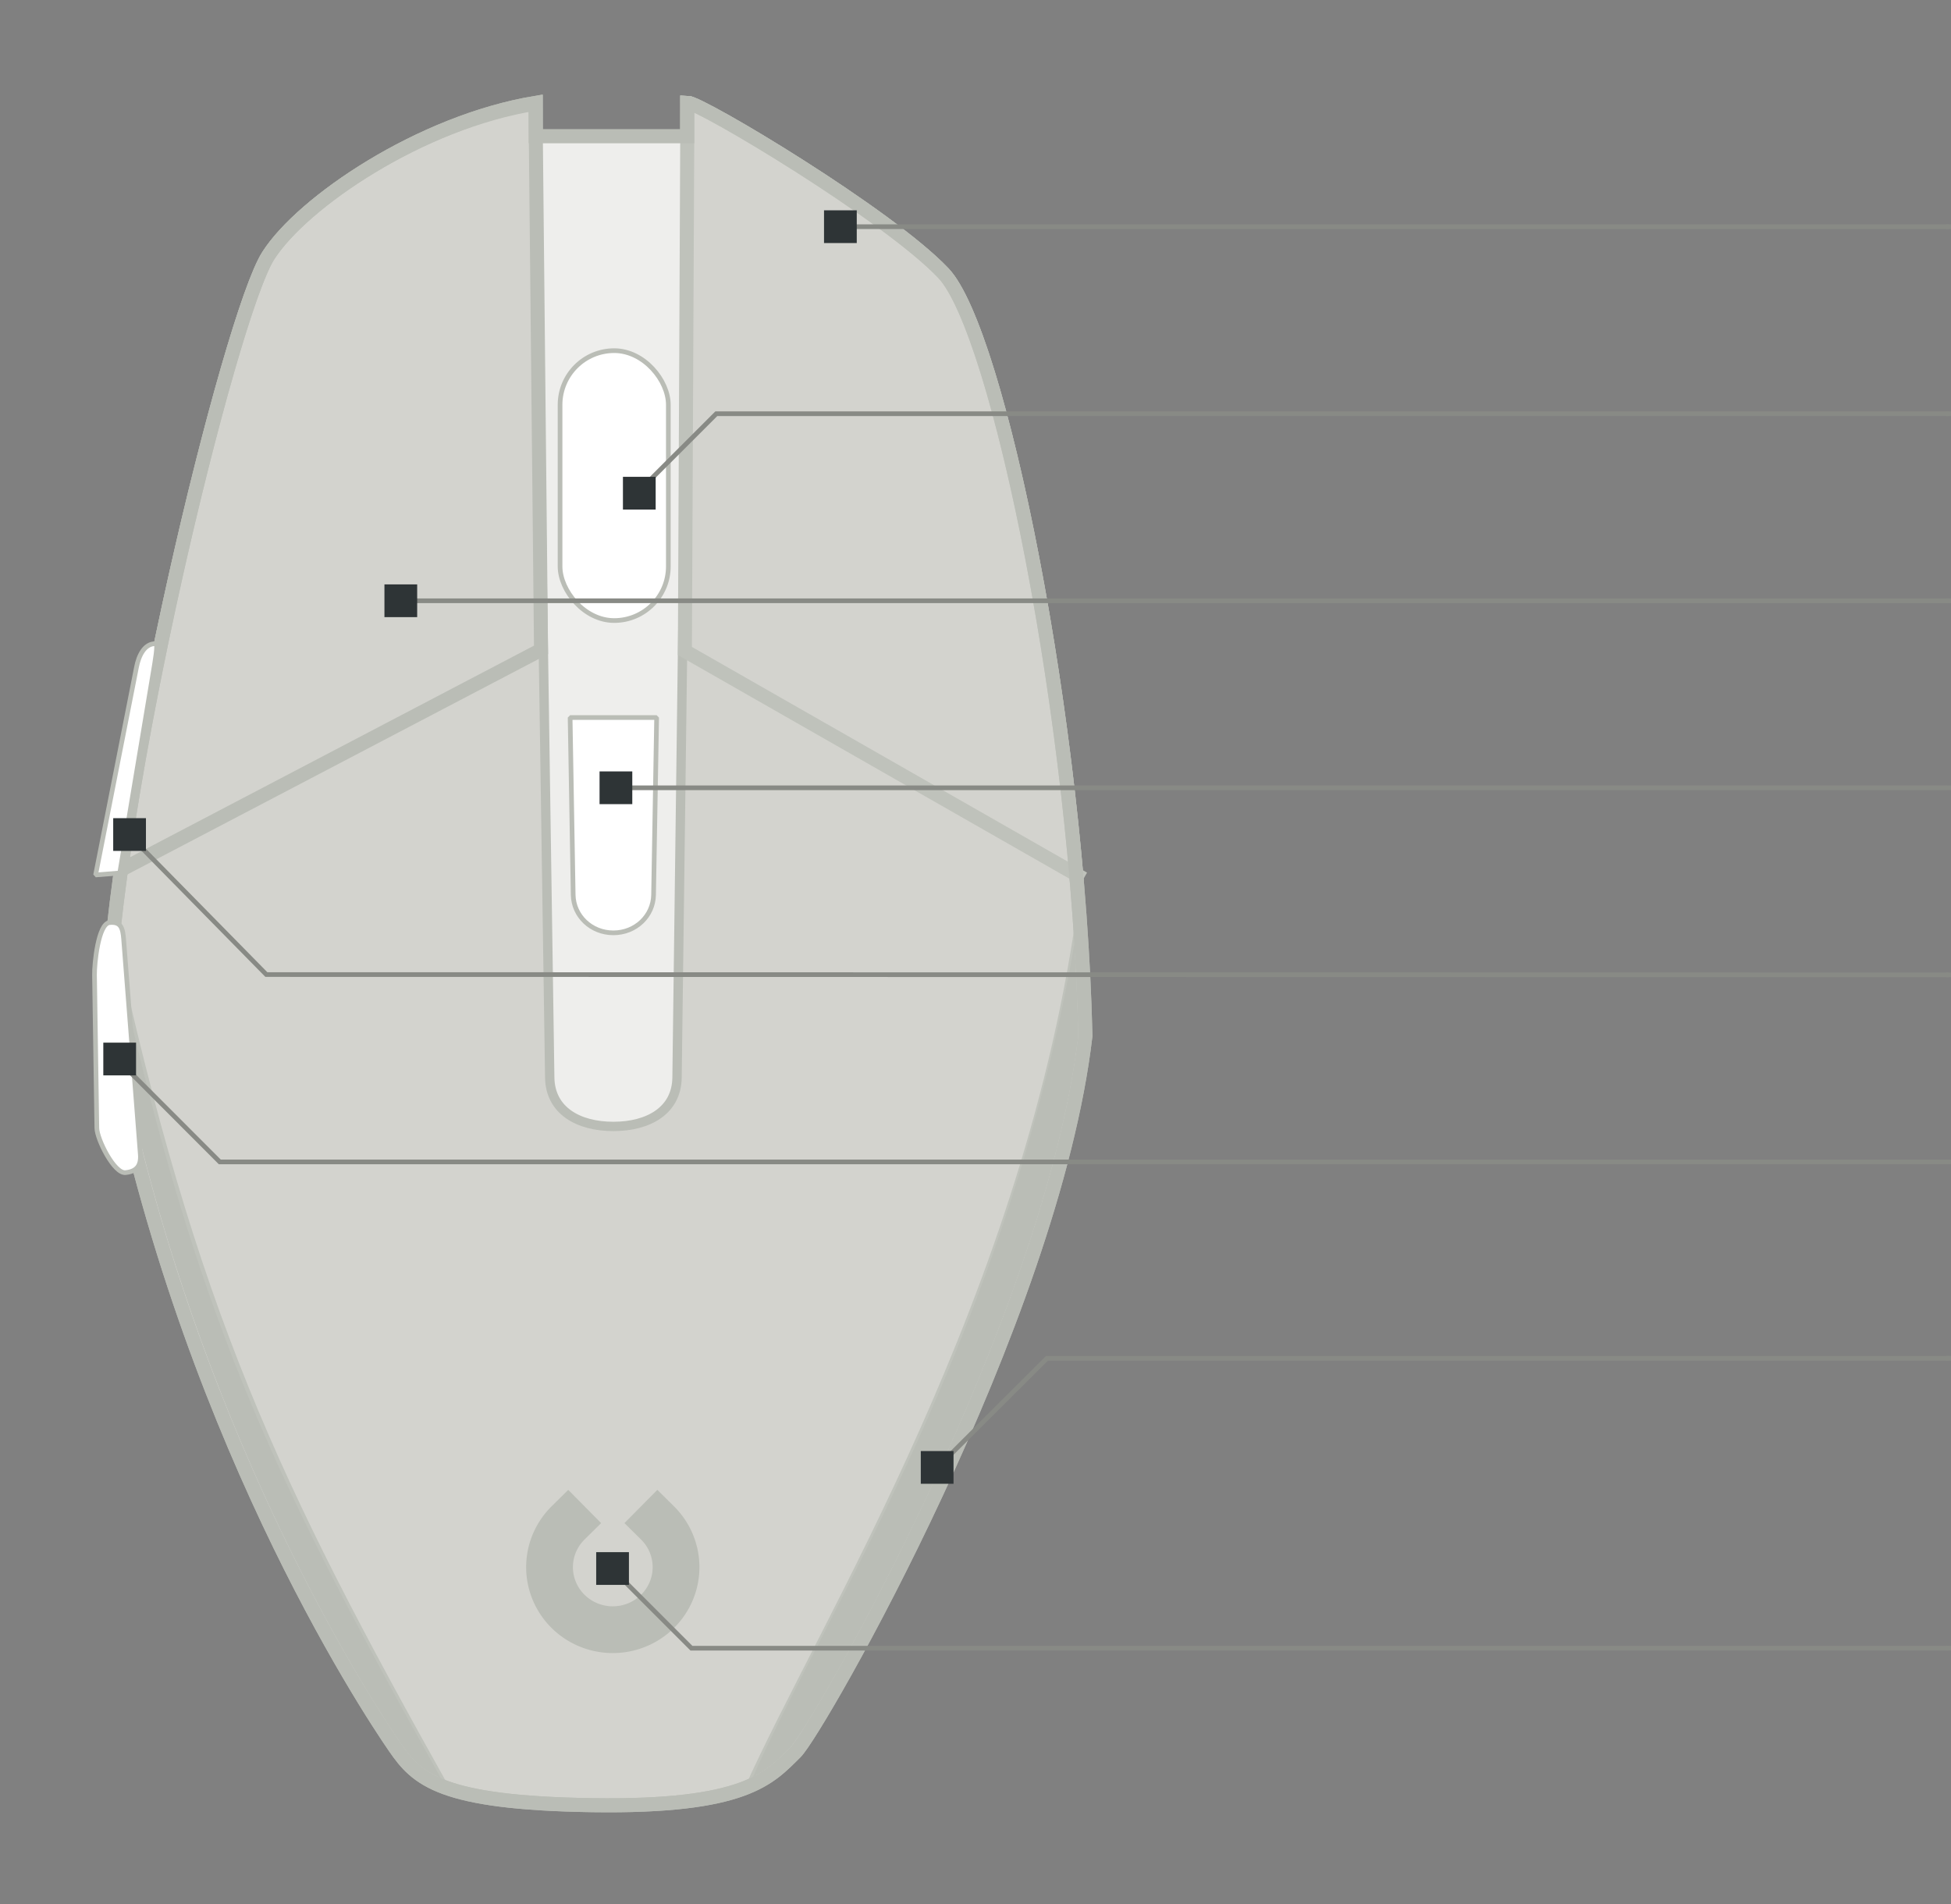 <svg xmlns="http://www.w3.org/2000/svg" xmlns:svg="http://www.w3.org/2000/svg" id="svg8" width="417.2" height="407.25" version="1.1" viewBox="0 0 417.2 407.25"><rect x="0" y="0" width="417.2" height="407.25" fill="#808080" stroke="none"/><g id="Device" transform="translate(-68.792,-394.027)" style="display:inline"><path style="color:#000;overflow:visible;opacity:1;fill:#d3d3ce;fill-opacity:1;stroke:#babdb6;stroke-width:3;stroke-linecap:butt;stroke-linejoin:miter;stroke-miterlimit:4;stroke-dasharray:none;stroke-dashoffset:0;stroke-opacity:1;marker:none;marker-start:none;marker-mid:none;marker-end:none;paint-order:normal" id="path870" d="m 183.345,416.021 c -24.661,4.082 -49.923,21.307 -57.185,32.685 -8.182,12.819 -33.473,116.656 -34.496,163.989 15.773,86.165 55.739,146.557 61.557,154.994 4.706,6.825 9.708,11.922 42.302,12.392 32.594,0.47 37.715,-5.686 43.388,-11.32 4.793,-4.76 54.851,-92.057 61.987,-153.224 -1.552,-67.04 -18.564,-150.613 -30.381,-163.101 -11.791,-12.461 -51.837,-36.407 -54.76,-36.458 l 0,7.191 -32.411,0 z"/><path id="path5040" d="m 92.508,592.624 c 17.92,82.021 35.189,118.284 72.239,184.448" style="color:#000;display:inline;overflow:visible;opacity:1;fill:none;fill-opacity:1;stroke:#bfc2bb;stroke-width:1;stroke-linecap:square;stroke-linejoin:miter;stroke-miterlimit:4;stroke-dasharray:none;stroke-dashoffset:0;stroke-opacity:1;marker:none;marker-start:none;marker-mid:none;marker-end:none;paint-order:normal"/><path style="color:#000;overflow:visible;opacity:1;fill:#eeeeec;fill-opacity:1;stroke:#babdb6;stroke-width:2;stroke-linecap:butt;stroke-linejoin:bevel;stroke-miterlimit:4;stroke-dasharray:none;stroke-dashoffset:0;stroke-opacity:1;marker:none;marker-start:none;marker-mid:none;marker-end:none;paint-order:normal" id="rect913" d="m 216.17,422.858 -2.602,201.624 c -0.091,7.03 -6.071,10.441 -13.611,10.441 -7.541,0 -13.507,-3.411 -13.611,-10.441 l -3,-201.314 z"/><rect style="color:#000;overflow:visible;opacity:1;fill:#fff;fill-opacity:1;stroke:#babdb6;stroke-width:1;stroke-linecap:butt;stroke-linejoin:bevel;stroke-miterlimit:4;stroke-dasharray:none;stroke-dashoffset:0;stroke-opacity:1;marker:none;marker-start:none;marker-mid:none;marker-end:none;paint-order:normal" id="button2" width="23.156" height="57.718" x="188.554" y="469.019" rx="11.578" ry="11.578"/><path id="button5" d="m 209.207,547.476 -0.657,37.929 c -0.078,4.498 -3.833,8.12 -8.594,8.12 -4.761,0 -8.516,-3.622 -8.594,-8.12 l -0.657,-37.929 z" style="color:#000;overflow:visible;opacity:1;fill:#fff;fill-opacity:1;stroke:#babdb6;stroke-width:1;stroke-linecap:butt;stroke-linejoin:bevel;stroke-miterlimit:4;stroke-dasharray:none;stroke-dashoffset:0;stroke-opacity:1;marker:none;marker-start:none;marker-mid:none;marker-end:none;paint-order:normal"/><path style="color:#000;display:inline;overflow:visible;fill:none;fill-opacity:1;stroke:#babdb6;stroke-width:10;stroke-linecap:square;stroke-linejoin:bevel;stroke-miterlimit:4;stroke-dasharray:none;stroke-opacity:1" id="led0" d="m -719.718,209.394 a 13.376,13.526 0 0 1 -18.917,0 13.376,13.526 0 0 1 0,-19.128 13.376,13.526 0 0 1 18.917,0" transform="matrix(0,-1,1,0,0,0)"/><path id="button1" d="M 298.923,580.981 C 293.809,522.57 280.36,462.838 270.516,452.435 258.725,439.974 218.679,416.028 215.756,415.976 l -0.003,7.208 -0.506,110.061 83.953,47.958" style="color:#000;display:inline;overflow:visible;opacity:1;fill:#d3d3ce;fill-opacity:1;stroke:#bfc2bb;stroke-width:3;stroke-linecap:square;stroke-linejoin:miter;stroke-miterlimit:4;stroke-dasharray:none;stroke-dashoffset:0;stroke-opacity:1;marker:none;marker-start:none;marker-mid:none;marker-end:none;paint-order:normal"/><path id="button0" d="m 115.694,138.977 -1.124,-110.662 -0.038,-6.147 C 89.864,26.095 64.626,43.308 57.368,54.679 52.046,63.017 39.485,109.866 31.073,154.624 c -1.979,10.528 -3.728,20.94 -5.143,31.382 z" transform="translate(68.792,394.027)" style="color:#000;display:inline;overflow:visible;opacity:1;fill:#d3d3ce;fill-opacity:1;stroke:#babdb6;stroke-width:3;stroke-linecap:butt;stroke-linejoin:miter;stroke-miterlimit:4;stroke-dasharray:none;stroke-dashoffset:0;stroke-opacity:1;marker:none;marker-start:none;marker-mid:none;marker-end:none;paint-order:normal"/><path style="color:#000;display:inline;overflow:visible;opacity:1;fill:none;fill-opacity:1;stroke:#bfc2bb;stroke-width:1;stroke-linecap:square;stroke-linejoin:miter;stroke-miterlimit:4;stroke-dasharray:none;stroke-dashoffset:0;stroke-opacity:1;marker:none;marker-start:none;marker-mid:none;marker-end:none;paint-order:normal" id="path5042" d="M 299.983,585.83 C 288.781,671.386 244.147,741.206 228.31,776.965"/><path id="path5016" d="m 183.345,416.021 c -24.661,4.082 -49.923,21.307 -57.185,32.685 -8.182,12.819 -33.473,116.656 -34.496,163.989 15.773,86.165 55.739,146.557 61.557,154.994 4.706,6.825 9.708,11.922 42.302,12.392 32.594,0.47 37.715,-5.686 43.388,-11.32 4.793,-4.76 54.851,-92.057 61.987,-153.224 -1.552,-67.04 -18.564,-150.613 -30.381,-163.101 -11.791,-12.461 -51.837,-36.407 -54.76,-36.458 l 0,7.191 -32.411,0 z" style="color:#000;overflow:visible;opacity:1;fill:none;fill-opacity:1;stroke:#babdb6;stroke-width:3;stroke-linecap:butt;stroke-linejoin:miter;stroke-miterlimit:4;stroke-dasharray:none;stroke-dashoffset:0;stroke-opacity:1;marker:none;marker-start:none;marker-mid:none;marker-end:none;paint-order:normal"/><path style="color:#000;overflow:visible;opacity:1;fill:#fff;fill-opacity:1;stroke:#babdb6;stroke-width:1;stroke-linecap:butt;stroke-linejoin:bevel;stroke-miterlimit:4;stroke-dasharray:none;stroke-dashoffset:0;stroke-opacity:1;marker:none;marker-start:none;marker-mid:none;marker-end:none;paint-order:normal" id="button4" d="m 102.089,531.684 c 0.537,0.014 -0.152,3.832 -0.549,6.214 l -7.141,42.826 -5.166,0.421 8.76,-44.505 c 0.466,-2.37 1.681,-5.021 4.095,-4.957 z"/><path style="color:#000;display:inline;overflow:visible;opacity:1;fill:#fff;fill-opacity:1;stroke:#babdb6;stroke-width:1;stroke-linecap:butt;stroke-linejoin:bevel;stroke-miterlimit:4;stroke-dasharray:none;stroke-dashoffset:0;stroke-opacity:1;marker:none;marker-start:none;marker-mid:none;marker-end:none;paint-order:normal" id="button3" d="m 92.207,591.333 c 2.402,-0.252 2.837,1.119 3.023,3.527 l 3.57,46.036 c 0.187,2.408 -0.771,3.655 -3.173,3.907 -2.402,0.252 -6.087,-7.106 -6.125,-9.521 l -0.504,-32.762 c -0.037,-2.415 0.806,-10.935 3.208,-11.187 z"/><path id="led1" d="m 29.707,242.957 c 17.948,72.587 50.782,122.349 55.957,129.854 2.116,3.068 4.009,5.501 8.643,7.49 C 59.19,317.57 43.428,284.037 27.684,216.879 l 2.023,26.078 z M 229.752,201.857 c -14.699,84.158 -52.928,142.415 -68.744,178.154 3.741,-1.87 5.742,-4.047 8.055,-6.344 0.249,-0.247 1.705,-2.236 3.529,-5.17 1.824,-2.934 4.192,-6.956 6.922,-11.844 5.46,-9.776 12.376,-23.018 19.361,-38.014 13.956,-29.96 28.177,-66.962 31.727,-97.209 -0.149,-6.391 -0.44,-12.933 -0.85,-19.574 z" transform="translate(68.792,394.027)" style="color:#000;display:inline;overflow:visible;opacity:1;fill:#babdb6;fill-opacity:1;stroke:none;stroke-width:1;stroke-linecap:square;stroke-linejoin:miter;stroke-miterlimit:4;stroke-dasharray:none;stroke-dashoffset:0;stroke-opacity:1;marker:none;marker-start:none;marker-mid:none;marker-end:none;paint-order:normal"/></g><g id="Buttons" transform="translate(-68.792,5.973)" style="display:inline"><g id="button1-path" transform="translate(8,-8)"><path style="color:#000;overflow:visible;opacity:1;fill:none;fill-opacity:1;stroke:#888a85;stroke-width:1;stroke-linecap:square;stroke-linejoin:miter;stroke-miterlimit:4;stroke-dasharray:none;stroke-dashoffset:0;stroke-opacity:1;marker:none;marker-start:none;marker-mid:none;marker-end:none;paint-order:normal" id="path958" d="m 242.948,50.506 234.052,0"/><rect style="color:#000;overflow:visible;opacity:1;fill:#2e3436;fill-opacity:1;stroke:none;stroke-width:2;stroke-linecap:square;stroke-linejoin:miter;stroke-miterlimit:4;stroke-dasharray:none;stroke-dashoffset:0;stroke-opacity:1;marker:none;marker-start:none;marker-mid:none;marker-end:none;paint-order:normal" id="rect968" width="7" height="7" x="237" y="47.006"/><rect style="color:#000;text-align:start;overflow:visible;fill:#888a85;fill-opacity:1;stroke:none;stroke-linecap:round" id="button1-leader" width="1" height="1" x="477" y="50.006"/></g><g id="button0-path" transform="translate(8,-8)"><path id="path960" d="m 477,130.506 -327.656,0" style="color:#000;overflow:visible;opacity:1;fill:none;fill-opacity:1;stroke:#888a85;stroke-width:1;stroke-linecap:square;stroke-linejoin:miter;stroke-miterlimit:4;stroke-dasharray:none;stroke-dashoffset:0;stroke-opacity:1;marker:none;marker-start:none;marker-mid:none;marker-end:none;paint-order:normal"/><rect id="rect970" width="7" height="7" x="143" y="127.006" style="color:#000;overflow:visible;opacity:1;fill:#2e3436;fill-opacity:1;stroke:none;stroke-width:2;stroke-linecap:square;stroke-linejoin:miter;stroke-miterlimit:4;stroke-dasharray:none;stroke-dashoffset:0;stroke-opacity:1;marker:none;marker-start:none;marker-mid:none;marker-end:none;paint-order:normal"/><rect style="color:#000;text-align:start;overflow:visible;fill:#888a85;fill-opacity:1;stroke:none;stroke-linecap:round" id="button0-leader" width="1" height="1" x="477" y="130.006"/></g><g id="button4-path" transform="translate(8,-8)"><path id="path964" d="M 89.312,181.514 117.748,210.443 477,210.506" style="color:#000;overflow:visible;opacity:1;fill:none;fill-opacity:1;stroke:#888a85;stroke-width:1;stroke-linecap:square;stroke-linejoin:miter;stroke-miterlimit:4;stroke-dasharray:none;stroke-dashoffset:0;stroke-opacity:1;marker:none;marker-start:none;marker-mid:none;marker-end:none;paint-order:normal"/><rect style="color:#000;text-align:start;overflow:visible;fill:#888a85;fill-opacity:1;stroke:none;stroke-linecap:round" id="button4-leader" width="1" height="1" x="477" y="210.006"/><rect id="rect974" width="7" height="7" x="85" y="177" style="color:#000;overflow:visible;opacity:1;fill:#2e3436;fill-opacity:1;stroke:none;stroke-width:2;stroke-linecap:square;stroke-linejoin:miter;stroke-miterlimit:4;stroke-dasharray:none;stroke-dashoffset:0;stroke-opacity:1;marker:none;marker-start:none;marker-mid:none;marker-end:none;paint-order:normal"/></g><g id="button2-path" transform="translate(8,-8)"><rect id="button2-leader" width="1" height="1" x="477" y="90.006" style="color:#000;text-align:start;overflow:visible;fill:#888a85;fill-opacity:1;stroke:none;stroke-linecap:round"/><path style="color:#000;overflow:visible;opacity:1;fill:none;fill-opacity:1;stroke:#888a85;stroke-width:1;stroke-linecap:square;stroke-linejoin:miter;stroke-miterlimit:4;stroke-dasharray:none;stroke-dashoffset:0;stroke-opacity:1;marker:none;marker-start:none;marker-mid:none;marker-end:none;paint-order:normal" id="path908" d="m 195.979,108.491 17.986,-17.986 263.036,0"/><rect style="color:#000;overflow:visible;opacity:1;fill:#2e3436;fill-opacity:1;stroke:none;stroke-width:2;stroke-linecap:square;stroke-linejoin:miter;stroke-miterlimit:4;stroke-dasharray:none;stroke-dashoffset:0;stroke-opacity:1;marker:none;marker-start:none;marker-mid:none;marker-end:none;paint-order:normal" id="rect910" width="7" height="7" x="194" y="104"/></g><g id="button3-path" transform="translate(8,-8)"><path style="color:#000;overflow:visible;opacity:1;fill:none;fill-opacity:1;stroke:#888a85;stroke-width:1;stroke-linecap:square;stroke-linejoin:miter;stroke-miterlimit:4;stroke-dasharray:none;stroke-dashoffset:0;stroke-opacity:1;marker:none;marker-start:none;marker-mid:none;marker-end:none;paint-order:normal" id="path966" d="m 88.786,231.478 18.999,19.028 369.215,0"/><rect style="color:#000;overflow:visible;opacity:1;fill:#2e3436;fill-opacity:1;stroke:none;stroke-width:2;stroke-linecap:square;stroke-linejoin:miter;stroke-miterlimit:4;stroke-dasharray:none;stroke-dashoffset:0;stroke-opacity:1;marker:none;marker-start:none;marker-mid:none;marker-end:none;paint-order:normal" id="rect976" width="7" height="7" x="82.884" y="225.006"/><rect id="button3-leader" width="1" height="1" x="477" y="250.006" style="color:#000;text-align:start;overflow:visible;fill:#888a85;fill-opacity:1;stroke:none;stroke-linecap:round"/></g><g id="button5-path" transform="translate(8,-8)"><path style="color:#000;overflow:visible;opacity:1;fill:none;fill-opacity:1;stroke:#888a85;stroke-width:1;stroke-linecap:square;stroke-linejoin:miter;stroke-miterlimit:4;stroke-dasharray:none;stroke-dashoffset:0;stroke-opacity:1;marker:none;marker-start:none;marker-mid:none;marker-end:none;paint-order:normal" id="path51" d="m 476.551,170.506 -283.207,0"/><rect style="color:#000;overflow:visible;opacity:1;fill:#2e3436;fill-opacity:1;stroke:none;stroke-width:2;stroke-linecap:square;stroke-linejoin:miter;stroke-miterlimit:4;stroke-dasharray:none;stroke-dashoffset:0;stroke-opacity:1;marker:none;marker-start:none;marker-mid:none;marker-end:none;paint-order:normal" id="rect53" width="7" height="7" x="189" y="167"/><rect id="button5-leader" width="1" height="1" x="477" y="170" style="color:#000;text-align:start;overflow:visible;fill:#888a85;fill-opacity:1;stroke:none;stroke-linecap:round"/></g></g><g id="LEDs" transform="translate(-68.792,5.973)" style="display:inline"><g id="led0-path" transform="translate(8,56)"><path id="path877" d="m 477,290.506 -268.356,0 -18.977,-18.977" style="color:#000;display:inline;overflow:visible;opacity:1;fill:none;fill-opacity:1;stroke:#888a85;stroke-width:1;stroke-linecap:square;stroke-linejoin:miter;stroke-miterlimit:4;stroke-dasharray:none;stroke-dashoffset:0;stroke-opacity:1;marker:none;marker-start:none;marker-mid:none;marker-end:none;paint-order:normal"/><rect id="rect879" width="7" height="7" x="188.281" y="269.969" style="color:#000;display:inline;overflow:visible;opacity:1;fill:#2e3436;fill-opacity:1;stroke:none;stroke-width:2;stroke-linecap:square;stroke-linejoin:miter;stroke-miterlimit:4;stroke-dasharray:none;stroke-dashoffset:0;stroke-opacity:1;marker:none;marker-start:none;marker-mid:none;marker-end:none;paint-order:normal"/><rect id="led0-leader" width="1" height="1" x="477" y="290.006" style="color:#000;text-align:start;display:inline;overflow:visible;fill:#888a85;fill-opacity:1;stroke:none;stroke-linecap:round"/></g><g id="led1-path" transform="translate(8,274)"><path style="color:#000;display:inline;overflow:visible;opacity:1;fill:none;fill-opacity:1;stroke:#888a85;stroke-width:1;stroke-linecap:square;stroke-linejoin:miter;stroke-miterlimit:4;stroke-dasharray:none;stroke-dashoffset:0;stroke-opacity:1;marker:none;marker-start:none;marker-mid:none;marker-end:none;paint-order:normal" id="path4525" d="m 476.997,10.506 -192.318,0 -23.371,23.308"/><rect style="color:#000;text-align:start;display:inline;overflow:visible;fill:#888a85;fill-opacity:1;stroke:none;stroke-linecap:round" id="led1-leader" width="1" height="1" x="477" y="10.006"/><rect style="color:#000;display:inline;overflow:visible;opacity:1;fill:#2e3436;fill-opacity:1;stroke:none;stroke-width:2;stroke-linecap:square;stroke-linejoin:miter;stroke-miterlimit:4;stroke-dasharray:none;stroke-dashoffset:0;stroke-opacity:1;marker:none;marker-start:none;marker-mid:none;marker-end:none;paint-order:normal" id="rect4544" width="7" height="7" x="257.693" y="30.345"/></g></g></svg>